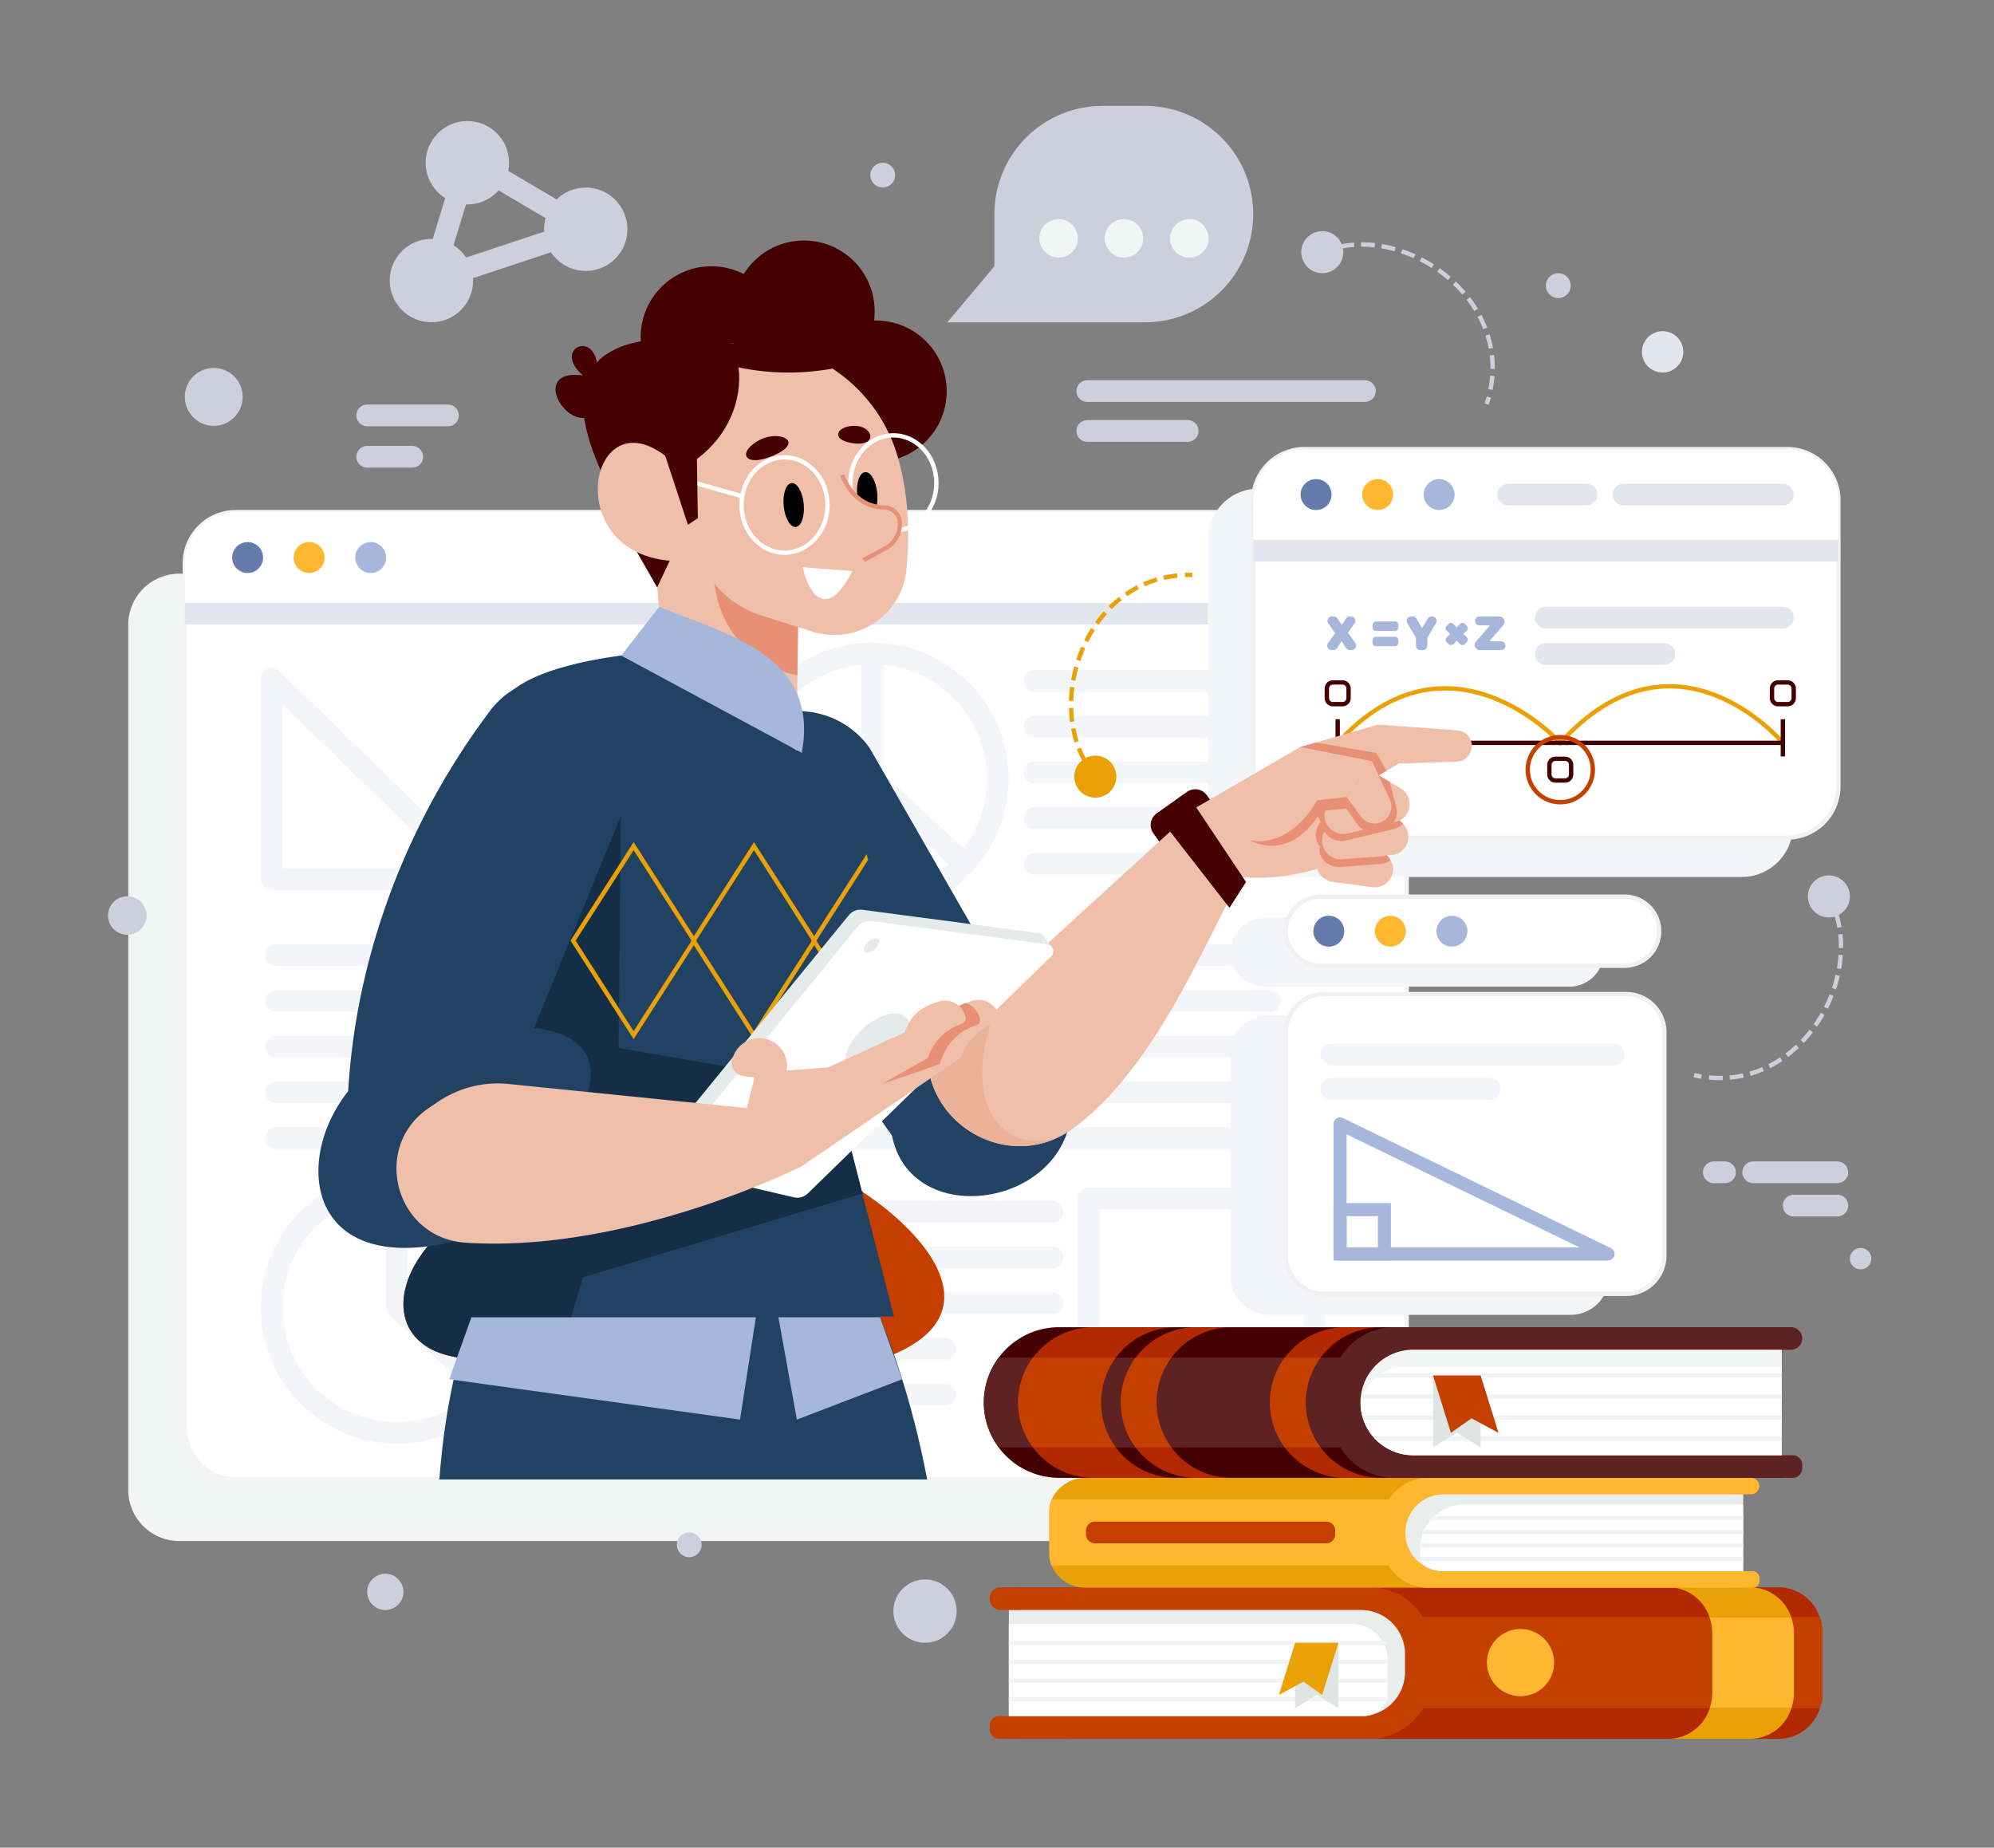 <svg xmlns="http://www.w3.org/2000/svg" xmlns:xlink="http://www.w3.org/1999/xlink" width="600" height="556" viewBox="0 0 600 556">
  <rect x="0" y="0" width="600" height="556" fill="#808080" stroke="none"/>
  <defs>
    <clipPath id="clip-path">
      <rect id="Rectangle_479" data-name="Rectangle 479" width="600" height="556" transform="translate(-2353 -813.692)" fill="#fff" stroke="#707070" stroke-width="1"/>
    </clipPath>
    <clipPath id="clip-path-2">
      <path id="Path_744" data-name="Path 744" d="M262.468,419.1l-103.115-1.848s.635-38.906-1.013-78.436c-.7-17.633-4.052-36.746.568-56.15,12.19-51.018,52.609-53.255,50.149-50.94l31.982,18.188c1.781,6.123,19.091,30.123,21.885,44.037.223,1.035.426,2.128.59,3.195a69.607,69.607,0,0,1,.879,11.154,27.749,27.749,0,0,1-.156,3.3,42.955,42.955,0,0,1-.5,4.9,46.02,46.02,0,0,1-15.4,27.552l.156.646.022.145Z" transform="translate(-156.51 -231.141)" fill="#cdd0dc"/>
    </clipPath>
    <clipPath id="clip-path-3">
      <path id="Path_784" data-name="Path 784" d="M438.208,574.526H331.186v27.729H440.279a4.886,4.886,0,0,0,4.887-4.888V581.483a6.953,6.953,0,0,0-6.957-6.957Z" transform="translate(-331.186 -574.526)"/>
    </clipPath>
    <clipPath id="clip-path-4">
      <path id="Path_798" data-name="Path 798" d="M488.876,532.264h84.917v20.093H481.04a4.426,4.426,0,0,1-4.431-4.431v-3.384a12.265,12.265,0,0,1,12.267-12.278Z" transform="translate(-476.609 -532.264)"/>
    </clipPath>
    <clipPath id="clip-path-5">
      <path id="Path_806" data-name="Path 806" d="M468.713,477.577h113.6v31.745H472.142a16.632,16.632,0,0,1-16.631-16.631v-1.916a13.2,13.2,0,0,1,13.2-13.2Z" transform="translate(-455.51 -477.577)"/>
    </clipPath>
  </defs>
  <g id="Mask_Group_104" data-name="Mask Group 104" transform="translate(2353 813.692)" clip-path="url(#clip-path)">
    <g id="_4117343" data-name="4117343" transform="translate(-2320.489 -781.83)">
      <g id="OBJECTS" transform="translate(0 0)">
        <g id="Group_2682" data-name="Group 2682" transform="translate(6.077 122.24)">
          <path id="Path_692" data-name="Path 692" d="M372.123,203.185H35.227a15.387,15.387,0,0,0-15.385,15.381V478.889a15.387,15.387,0,0,0,15.381,15.385h336.9a15.387,15.387,0,0,0,15.385-15.381V218.569A15.388,15.388,0,0,0,372.123,203.185Z" transform="translate(-19.842 -184.662)" fill="#f2f5f4"/>
          <g id="Group_2678" data-name="Group 2678" transform="translate(17.02)">
            <path id="Path_693" data-name="Path 693" d="M392.111,181.42H55.226a15.388,15.388,0,0,0-15.384,15.387V457.124a15.387,15.387,0,0,0,15.381,15.385h336.9a15.387,15.387,0,0,0,15.385-15.381V196.807a15.4,15.4,0,0,0-15.4-15.387Z" transform="translate(-39.841 -181.42)" fill="#fff" stroke="#f2f5f4" stroke-miterlimit="10" stroke-width="1.308"/>
            <path id="Path_694" data-name="Path 694" d="M392.111,189.058H55.226a15.387,15.387,0,0,0-15.385,15.381v11.948H407.507V204.443a15.391,15.391,0,0,0-15.4-15.385Z" transform="translate(-39.841 -182.558)" fill="#e4e6ef"/>
            <path id="Path_695" data-name="Path 695" d="M392.111,181.42H55.226a15.388,15.388,0,0,0-15.384,15.387v11.945H407.507V196.807a15.4,15.4,0,0,0-15.4-15.387Z" transform="translate(-39.841 -181.42)" fill="#fff"/>
            <circle id="Ellipse_172" data-name="Ellipse 172" cx="4.653" cy="4.653" r="4.653" transform="translate(14.249 9.016)" fill="#647bab"/>
            <circle id="Ellipse_173" data-name="Ellipse 173" cx="4.653" cy="4.653" r="4.653" transform="translate(32.762 9.016)" fill="#ffb72f"/>
            <circle id="Ellipse_174" data-name="Ellipse 174" cx="4.653" cy="4.653" r="4.653" transform="translate(51.285 9.016)" fill="#a7b7db"/>
          </g>
          <g id="Group_2681" data-name="Group 2681" transform="translate(43.136 42.534)">
            <line id="Line_51" data-name="Line 51" x2="70.888" transform="translate(229.54 8.316)" fill="none" stroke="#f4f5f9" stroke-linecap="round" stroke-linejoin="round" stroke-miterlimit="10" stroke-width="6.54"/>
            <line id="Line_52" data-name="Line 52" x2="70.888" transform="translate(229.54 22.064)" fill="none" stroke="#f4f5f9" stroke-linecap="round" stroke-linejoin="round" stroke-miterlimit="10" stroke-width="6.54"/>
            <line id="Line_53" data-name="Line 53" x2="70.888" transform="translate(229.54 35.812)" fill="none" stroke="#f4f5f9" stroke-linecap="round" stroke-linejoin="round" stroke-miterlimit="10" stroke-width="6.54"/>
            <line id="Line_54" data-name="Line 54" x2="70.888" transform="translate(229.54 49.559)" fill="none" stroke="#f4f5f9" stroke-linecap="round" stroke-linejoin="round" stroke-miterlimit="10" stroke-width="6.54"/>
            <line id="Line_55" data-name="Line 55" x2="70.888" transform="translate(229.54 63.307)" fill="none" stroke="#f4f5f9" stroke-linecap="round" stroke-linejoin="round" stroke-miterlimit="10" stroke-width="6.54"/>
            <line id="Line_56" data-name="Line 56" x2="299.081" transform="translate(1.347 90.814)" fill="none" stroke="#f4f5f9" stroke-linecap="round" stroke-linejoin="round" stroke-miterlimit="10" stroke-width="6.54"/>
            <line id="Line_57" data-name="Line 57" x2="299.081" transform="translate(1.347 104.563)" fill="none" stroke="#f4f5f9" stroke-linecap="round" stroke-linejoin="round" stroke-miterlimit="10" stroke-width="6.54"/>
            <line id="Line_58" data-name="Line 58" x2="299.081" transform="translate(1.347 118.311)" fill="none" stroke="#f4f5f9" stroke-linecap="round" stroke-linejoin="round" stroke-miterlimit="10" stroke-width="6.54"/>
            <line id="Line_59" data-name="Line 59" x2="299.081" transform="translate(1.347 132.058)" fill="none" stroke="#f4f5f9" stroke-linecap="round" stroke-linejoin="round" stroke-miterlimit="10" stroke-width="6.54"/>
            <line id="Line_60" data-name="Line 60" x2="299.081" transform="translate(1.347 145.817)" fill="none" stroke="#f4f5f9" stroke-linecap="round" stroke-linejoin="round" stroke-miterlimit="10" stroke-width="6.54"/>
            <line id="Line_61" data-name="Line 61" x2="106.922" transform="translate(128.051 168.003)" fill="none" stroke="#f4f5f9" stroke-linecap="round" stroke-linejoin="round" stroke-miterlimit="10" stroke-width="6.54"/>
            <line id="Line_62" data-name="Line 62" x2="106.922" transform="translate(128.051 181.751)" fill="none" stroke="#f4f5f9" stroke-linecap="round" stroke-linejoin="round" stroke-miterlimit="10" stroke-width="6.54"/>
            <line id="Line_63" data-name="Line 63" x2="106.922" transform="translate(128.051 195.499)" fill="none" stroke="#f4f5f9" stroke-linecap="round" stroke-linejoin="round" stroke-miterlimit="10" stroke-width="6.54"/>
            <line id="Line_64" data-name="Line 64" x2="74.74" transform="translate(128.051 209.247)" fill="none" stroke="#f4f5f9" stroke-linecap="round" stroke-linejoin="round" stroke-miterlimit="10" stroke-width="6.54"/>
            <line id="Line_65" data-name="Line 65" x2="74.74" transform="translate(128.051 223.006)" fill="none" stroke="#f4f5f9" stroke-linecap="round" stroke-linejoin="round" stroke-miterlimit="10" stroke-width="6.54"/>
            <g id="Group_2679" data-name="Group 2679" transform="translate(143.045)">
              <circle id="Ellipse_175" data-name="Ellipse 175" cx="37.715" cy="37.715" r="37.715" transform="translate(0)" fill="none" stroke="#f4f5f9" stroke-linecap="round" stroke-linejoin="round" stroke-miterlimit="10" stroke-width="6.54"/>
              <path id="Path_696" data-name="Path 696" d="M282.92,231.4v37.715l27.7,25.592" transform="translate(-245.205 -231.398)" fill="none" stroke="#f4f5f9" stroke-linecap="round" stroke-linejoin="round" stroke-miterlimit="10" stroke-width="6.54"/>
            </g>
            <g id="Group_2680" data-name="Group 2680" transform="translate(0 159.087)">
              <circle id="Ellipse_176" data-name="Ellipse 176" cx="37.715" cy="37.715" r="37.715" fill="none" stroke="#f4f5f9" stroke-linecap="round" stroke-linejoin="round" stroke-miterlimit="10" stroke-width="6.54"/>
              <path id="Path_697" data-name="Path 697" d="M114.842,418.325V456.04l27.7,25.592" transform="translate(-77.127 -418.325)" fill="none" stroke="#f4f5f9" stroke-linecap="round" stroke-linejoin="round" stroke-miterlimit="10" stroke-width="6.54"/>
            </g>
            <rect id="Rectangle_481" data-name="Rectangle 481" width="67.983" height="60.335" transform="translate(245.815 164.007)" fill="none" stroke="#f4f5f9" stroke-linecap="round" stroke-linejoin="round" stroke-miterlimit="10" stroke-width="6.54"/>
            <path id="Path_698" data-name="Path 698" d="M70.54,240.267,132.5,300.6H70.54Z" transform="translate(-70.529 -232.719)" fill="none" stroke="#f4f5f9" stroke-linecap="round" stroke-linejoin="round" stroke-miterlimit="10" stroke-width="6.54"/>
          </g>
        </g>
        <g id="Group_2700" data-name="Group 2700" transform="translate(330.917 103.282)">
          <g id="Group_2686" data-name="Group 2686">
            <g id="Group_2685" data-name="Group 2685">
              <path id="Path_699" data-name="Path 699" d="M562.208,173.088H416.914a15.387,15.387,0,0,0-15.385,15.381v86.108a15.387,15.387,0,0,0,15.381,15.385h145.3a15.388,15.388,0,0,0,15.382-15.385V188.472a15.382,15.382,0,0,0-15.384-15.384Z" transform="translate(-401.529 -161.221)" fill="#f4f5f9"/>
              <g id="Group_2684" data-name="Group 2684" transform="translate(13.682)">
                <path id="Path_700" data-name="Path 700" d="M578.282,159.144H432.99a15.387,15.387,0,0,0-15.385,15.381v86.109a15.387,15.387,0,0,0,15.381,15.385h145.3a15.387,15.387,0,0,0,15.385-15.381V174.529a15.387,15.387,0,0,0-15.381-15.385Z" transform="translate(-417.605 -159.144)" fill="#fff" stroke="#f1f1f3" stroke-miterlimit="10" stroke-width="1.308"/>
                <path id="Path_701" data-name="Path 701" d="M578.282,166.783H432.99a15.387,15.387,0,0,0-15.385,15.381v11.948H593.667V182.168a15.38,15.38,0,0,0-15.385-15.385Z" transform="translate(-417.605 -160.282)" fill="#e4e6ef"/>
                <path id="Path_702" data-name="Path 702" d="M578.282,159.144H432.99a15.387,15.387,0,0,0-15.385,15.381v11.948H593.667V174.529a15.387,15.387,0,0,0-15.382-15.385Z" transform="translate(-417.605 -159.144)" fill="#fff"/>
                <g id="Group_2683" data-name="Group 2683" transform="translate(76.666 13.671)">
                  <line id="Line_66" data-name="Line 66" x2="23.622" fill="none" stroke="#e4e6ef" stroke-linecap="round" stroke-linejoin="round" stroke-miterlimit="10" stroke-width="6.54"/>
                  <line id="Line_67" data-name="Line 67" x2="47.99" transform="translate(34.71)" fill="none" stroke="#e4e6ef" stroke-linecap="round" stroke-linejoin="round" stroke-miterlimit="10" stroke-width="6.54"/>
                </g>
                <path id="Ellipse_177" data-name="Ellipse 177" d="M4.653,0A4.653,4.653,0,1,1,0,4.653,4.653,4.653,0,0,1,4.653,0Z" transform="translate(14.249 9.017)" fill="#647bab"/>
                <circle id="Ellipse_178" data-name="Ellipse 178" cx="4.653" cy="4.653" r="4.653" transform="translate(32.773 9.017)" fill="#ffb72f"/>
                <circle id="Ellipse_179" data-name="Ellipse 179" cx="4.653" cy="4.653" r="4.653" transform="translate(51.285 9.017)" fill="#a7b7db"/>
              </g>
            </g>
          </g>
          <g id="Group_2699" data-name="Group 2699" transform="translate(35.823 50.359)">
            <path id="Path_703" data-name="Path 703" d="M447.454,260.021c33.729-36.913,66.979,0,66.979,0,34.865-38.3,66.979,0,66.979,0" transform="translate(-444.192 -221.992)" fill="none" stroke="#eaa105" stroke-miterlimit="10" stroke-width="1.308"/>
            <g id="Group_2687" data-name="Group 2687" transform="translate(3.262 30.915)">
              <line id="Line_68" data-name="Line 68" x2="133.962" transform="translate(0 7.114)" fill="none" stroke="#450000" stroke-miterlimit="10" stroke-width="1.308"/>
              <line id="Line_69" data-name="Line 69" y2="11.21" transform="translate(133.961)" fill="none" stroke="#450000" stroke-miterlimit="10" stroke-width="1.308"/>
              <line id="Line_70" data-name="Line 70" y2="11.21" fill="none" stroke="#450000" stroke-miterlimit="10" stroke-width="1.308"/>
            </g>
            <path id="Path_704" data-name="Path 704" d="M605.722,241.64h-2.883a1.826,1.826,0,0,0-1.826,1.826v2.883a1.826,1.826,0,0,0,1.826,1.826h2.883a1.826,1.826,0,0,0,1.826-1.826v-2.883a1.82,1.82,0,0,0-1.826-1.826Z" transform="translate(-467.062 -221.79)" fill="none" stroke="#450000" stroke-miterlimit="10" stroke-width="1.308"/>
            <path id="Path_705" data-name="Path 705" d="M448.33,241.64h-2.883a1.826,1.826,0,0,0-1.826,1.826v2.883a1.826,1.826,0,0,0,1.826,1.826h2.883a1.826,1.826,0,0,0,1.826-1.826v-2.883A1.826,1.826,0,0,0,448.33,241.64Z" transform="translate(-443.621 -221.79)" fill="none" stroke="#450000" stroke-miterlimit="10" stroke-width="1.308"/>
            <path id="Path_706" data-name="Path 706" d="M527.019,268.637h-2.883a1.826,1.826,0,0,0-1.826,1.826v2.883a1.826,1.826,0,0,0,1.826,1.826h2.883a1.826,1.826,0,0,0,1.826-1.826v-2.883a1.82,1.82,0,0,0-1.826-1.826Z" transform="translate(-455.341 -225.811)" fill="none" stroke="#450000" stroke-miterlimit="10" stroke-width="1.308"/>
            <circle id="Ellipse_180" data-name="Ellipse 180" cx="9.796" cy="9.796" r="9.796" transform="translate(60.447 36.303)" fill="none" stroke="#c43f00" stroke-miterlimit="10" stroke-width="1.308"/>
            <g id="Group_2697" data-name="Group 2697" transform="translate(0.1)">
              <g id="Group_2688" data-name="Group 2688">
                <path id="Path_707" data-name="Path 707" d="M449.427,227.825l-1.362-2.093-1.313,2.082a1.337,1.337,0,0,1-1.113.612h-.579a1.317,1.317,0,0,1-1.069-2.093l2.148-3.006-2.06-2.928a1.322,1.322,0,0,1,1.08-2.082h.579a1.336,1.336,0,0,1,1.091.579l1.325,1.957,1.277-1.948a1.323,1.323,0,0,1,1.1-.59h.379a1.317,1.317,0,0,1,1.069,2.093l-2,2.783,2.237,3.14a1.316,1.316,0,0,1-1.08,2.082h-.612a1.271,1.271,0,0,1-1.1-.588Z" transform="translate(-443.739 -218.316)" fill="#a7b7db"/>
              </g>
              <g id="Group_2689" data-name="Group 2689" transform="translate(23.918 0.003)">
                <path id="Path_708" data-name="Path 708" d="M478.059,224.764v2.349a1.321,1.321,0,0,1-1.325,1.325h-.766a1.321,1.321,0,0,1-1.325-1.325V224.72l-2.616-4.4a1.319,1.319,0,0,1,1.135-1.992h.511a1.313,1.313,0,0,1,1.135.646l1.681,2.838,1.692-2.849a1.313,1.313,0,0,1,1.135-.646h.223a1.319,1.319,0,0,1,1.135,1.992Z" transform="translate(-471.842 -218.319)" fill="#a7b7db"/>
              </g>
              <g id="Group_2690" data-name="Group 2690" transform="translate(44.36 0.012)">
                <path id="Path_709" data-name="Path 709" d="M505.147,227.114h0a1.321,1.321,0,0,1-1.325,1.325h-6.357a1.6,1.6,0,0,1-1.6-1.6h0a1.283,1.283,0,0,1,.323-.857l4.3-5h-3.149a1.321,1.321,0,0,1-1.325-1.325h0a1.321,1.321,0,0,1,1.325-1.325h5.978a1.6,1.6,0,0,1,1.6,1.6h0a1.283,1.283,0,0,1-.323.857l-4.3,5h3.529a1.321,1.321,0,0,1,1.324,1.325Z" transform="translate(-495.862 -218.33)" fill="#a7b7db"/>
              </g>
              <g id="Group_2693" data-name="Group 2693" transform="translate(13.65 1.511)">
                <g id="Group_2691" data-name="Group 2691">
                  <path id="Path_710" data-name="Path 710" d="M466.52,222.946H460.8a1.021,1.021,0,0,1-1.021-1.021v-.813a1.021,1.021,0,0,1,1.021-1.021h5.722a1.021,1.021,0,0,1,1.021,1.021v.813a1.021,1.021,0,0,1-1.021,1.021Z" transform="translate(-459.777 -220.091)" fill="#a7b7db"/>
                </g>
                <g id="Group_2692" data-name="Group 2692" transform="translate(0 4.597)">
                  <path id="Path_711" data-name="Path 711" d="M466.52,228.348H460.8a1.021,1.021,0,0,1-1.021-1.021v-.813a1.021,1.021,0,0,1,1.021-1.021h5.722a1.021,1.021,0,0,1,1.021,1.021v.813A1.021,1.021,0,0,1,466.52,228.348Z" transform="translate(-459.777 -225.493)" fill="#a7b7db"/>
                </g>
              </g>
              <g id="Group_2696" data-name="Group 2696" transform="translate(35.645 1.939)">
                <g id="Group_2694" data-name="Group 2694" transform="translate(0 0.001)">
                  <path id="Path_712" data-name="Path 712" d="M489.973,226.962l-4.052-4.052a1.021,1.021,0,0,1,0-1.447l.568-.568a1.021,1.021,0,0,1,1.447,0l4.052,4.052a1.021,1.021,0,0,1,0,1.447l-.568.568a1.021,1.021,0,0,1-1.447,0Z" transform="translate(-485.621 -220.595)" fill="#a7b7db"/>
                </g>
                <g id="Group_2695" data-name="Group 2695" transform="translate(0.011)">
                  <path id="Path_713" data-name="Path 713" d="M485.934,224.946l4.052-4.052a1.021,1.021,0,0,1,1.447,0l.568.568a1.021,1.021,0,0,1,0,1.447l-4.052,4.052a1.021,1.021,0,0,1-1.447,0l-.568-.568a1.021,1.021,0,0,1,0-1.447Z" transform="translate(-485.634 -220.594)" fill="#a7b7db"/>
                </g>
              </g>
            </g>
            <g id="Group_2698" data-name="Group 2698" transform="translate(65.89 0.336)">
              <line id="Line_71" data-name="Line 71" x2="71.334" fill="none" stroke="#e4e6ef" stroke-linecap="round" stroke-linejoin="round" stroke-miterlimit="10" stroke-width="6.54"/>
              <line id="Line_72" data-name="Line 72" x2="35.666" transform="translate(0 10.942)" fill="none" stroke="#e4e6ef" stroke-linecap="round" stroke-linejoin="round" stroke-miterlimit="10" stroke-width="6.54"/>
            </g>
          </g>
        </g>
        <g id="Group_2715" data-name="Group 2715" transform="translate(63.299 40.509)">
          <path id="Path_714" data-name="Path 714" d="M261.713,471.221H135.33c-28.085-2.849-22.575-33.787,9.061-48.49.757-.368,1.547-.723,2.338-1.058l102.826-3.963c1.77.98,3.64,2.082,5.511,3.319a2.745,2.745,0,0,0,.3.189C274.57,433.9,296.055,458.587,261.713,471.221Z" transform="translate(-91.554 -134.881)" fill="#c43f00"/>
          <path id="Path_715" data-name="Path 715" d="M129.845,509.217H276.631c-9.447-49.581-28-75.975-28-75.975L158.989,427.9C137.716,448.872,131.559,486.052,129.845,509.217Z" transform="translate(-93.447 -136.399)" fill="#224264"/>
          <path id="Path_716" data-name="Path 716" d="M343.571,393.3c-4.03,32.06-63.307,35.166-53.191-9.872Z" transform="translate(-117.183 -129.775)" fill="#224264"/>
          <path id="Path_717" data-name="Path 717" d="M329.457,360.223,292.332,394.5c-12.123-12.534-57.062-78.638-65.478-109.549a26.253,26.253,0,0,1,46.821-21.986Z" transform="translate(-107.756 -110.168)" fill="#224264"/>
          <g id="Group_2705" data-name="Group 2705" transform="translate(183.195 145.673)">
            <path id="Path_718" data-name="Path 718" d="M402.675,294.864l-9.106,6.468a4.3,4.3,0,0,1-5.989-1.013l-5.447-7.67a4.3,4.3,0,0,1,1.013-5.989l9.106-6.468a4.3,4.3,0,0,1,5.989,1.013l5.447,7.67a4.285,4.285,0,0,1-1.013,5.989Z" transform="translate(-314.098 -259.955)" fill="#450000"/>
            <path id="Path_719" data-name="Path 719" d="M410.545,288.294c-16.255,10.253-30.523,68.963-64.164,94.02a29.421,29.421,0,0,1-5.889,3.384c-17.388,7.28-38.16-5.544-38.16-25.849l24.924-22.765,56.138-51.273Z" transform="translate(-302.331 -260.91)" fill="#efbfa9"/>
            <path id="Path_720" data-name="Path 720" d="M340.491,394.658c-17.388,7.28-38.16-5.544-38.16-25.849l24.924-22.765c-16.186,30.383-7.391,52.832,13.214,48.6C340.48,394.647,340.48,394.647,340.491,394.658Z" transform="translate(-302.331 -269.881)" fill="#ecb298"/>
            <g id="Group_2704" data-name="Group 2704" transform="translate(74.874)">
              <path id="Path_721" data-name="Path 721" d="M396.486,282.68l-6.178,15.149c26.928,13.314,46.153.8,58.053-.98l-15.751-31.915Z" transform="translate(-390.308 -257.8)" fill="#efbfa9"/>
              <path id="Path_722" data-name="Path 722" d="M450.955,281.667a5.653,5.653,0,0,0-1.569,1.481,3.4,3.4,0,0,0-.311.5A5.688,5.688,0,0,0,450.532,291l3.907,3.028,5.532,4.264a5.541,5.541,0,0,0,6.311.3,5.657,5.657,0,0,0,1.558-1.492,5.5,5.5,0,0,0-.646-7.1l-.011-.011a4.17,4.17,0,0,0-.334-.289l-9.206-7.614a2.615,2.615,0,0,0-.278-.212,5.717,5.717,0,0,0-6.411-.2Z" transform="translate(-398.947 -260.161)" fill="#efbfa9"/>
              <path id="Path_723" data-name="Path 723" d="M485.769,263.765a4.712,4.712,0,0,0-4.308-5.477l-23.867-1.736-23.432,6.757,3.963,20.138,25.815-15.206,17.321-.546A4.7,4.7,0,0,0,485.769,263.765Z" transform="translate(-396.839 -256.552)" fill="#efbfa9"/>
              <path id="Path_724" data-name="Path 724" d="M434.178,264.249l4.8-1.38,18.156,3.184L460.2,271.4l-23.177,13.047Z" transform="translate(-396.842 -257.493)" fill="#e89076"/>
              <path id="Path_725" data-name="Path 725" d="M461.941,309.533a5.547,5.547,0,0,1-5.209,2.237l-11.844-1.591a5.667,5.667,0,0,1-4.085-8.638,2.35,2.35,0,0,1,.245-.368,2.681,2.681,0,0,1,.234-.289,5.61,5.61,0,0,1,5.332-1.981l11.767,1.97a5.532,5.532,0,0,1,3.852,2.717c.111.2.212.412.311.623a4.953,4.953,0,0,1,.426,2.56,5.562,5.562,0,0,1-1.028,2.761Z" transform="translate(-397.699 -262.847)" fill="#efbfa9"/>
              <path id="Path_726" data-name="Path 726" d="M462.382,303.577a5.447,5.447,0,0,1-2.994,1.168l-11.9.913c-2.972.234-6.568-1.681-6.534-5.7,1.247-1.514,3.729-1.436,5.8-1.069l11.767,1.97a5.522,5.522,0,0,1,3.862,2.719Z" transform="translate(-397.851 -262.824)" fill="#e89076"/>
              <path id="Path_727" data-name="Path 727" d="M458.268,296.311a5.532,5.532,0,0,1-3.83,2.56L446.29,300a5.664,5.664,0,0,1-5.9-8.271,1.5,1.5,0,0,1,.178-.323,5.641,5.641,0,0,1,4.152-2.683l8.2-.757a5.507,5.507,0,0,1,5.344,8.349Z" transform="translate(-397.667 -261.224)" fill="#e89076"/>
              <path id="Path_728" data-name="Path 728" d="M443.038,293.037c-.066.1-.145.2-.212.311-.085.134-.145.267-.223.379l.011.011a5.566,5.566,0,0,0-.635,3.261,5.679,5.679,0,0,0,6.1,5.054l11.9-.89a5.841,5.841,0,0,0,1.648-.39,5.546,5.546,0,0,0,2.383-1.859A5.476,5.476,0,0,0,465.032,295a5.77,5.77,0,0,0-.78-2.226,5.625,5.625,0,0,0-1.18-1.336,5.483,5.483,0,0,0-3.74-1.277l-11.221.5-.723.033a5.689,5.689,0,0,0-4.35,2.342Z" transform="translate(-397.999 -261.557)" fill="#efbfa9"/>
              <path id="Path_729" data-name="Path 729" d="M448.323,289.381l-.723.033a5.7,5.7,0,0,0-4.34,2.349c-.066.1-.145.2-.212.311-.085.134-.145.267-.223.379l.011.011a5.69,5.69,0,0,0,6.289,2.772l4.6-1.1,9.952-2.383a3.765,3.765,0,0,0,.8-.267,5.522,5.522,0,0,0,2-1.38l-.011-.011a4.13,4.13,0,0,0-.334-.289l-9.2-7.614c-.085-.078-.189-.145-.278-.212l-8.283,1.77a5.655,5.655,0,0,0-.048,5.633Z" transform="translate(-398.13 -260.339)" fill="#e89076"/>
              <path id="Path_730" data-name="Path 730" d="M450.195,271.882a5.7,5.7,0,0,0,.3,9.807l3.373,1.872,7.091,3.885a5.354,5.354,0,0,0,3.351.635,5.208,5.208,0,0,0,2.26-.8,5.424,5.424,0,0,0,1.981-2.226,5.5,5.5,0,0,0-2.115-7.157l-3.329-1.97-3.529-2.1-3.418-2.026a5.671,5.671,0,0,0-5.966.087Z" transform="translate(-398.833 -258.702)" fill="#efbfa9"/>
              <path id="Path_731" data-name="Path 731" d="M458.887,285.627a5.505,5.505,0,0,1-3.384,3.117l-7.882,2.36a5.665,5.665,0,0,1-7.091-7.269,1.814,1.814,0,0,1,.123-.345,5.639,5.639,0,0,1,3.684-3.284l7.992-2a5.537,5.537,0,0,1,3.952.379,5.447,5.447,0,0,1,2.605,7.047Z" transform="translate(-397.74 -259.746)" fill="#e89076"/>
              <path id="Path_732" data-name="Path 732" d="M465.049,287.123a5.467,5.467,0,0,1-3.618,2.838l-11.644,2.7a5.672,5.672,0,0,1-6.512-7.8,3.016,3.016,0,0,1,.145-.334,5.669,5.669,0,0,1,3.929-2.995l11.722-2.36a5.53,5.53,0,0,1,5.978,7.948Z" transform="translate(-398.125 -259.906)" fill="#efbfa9"/>
              <g id="Group_2703" data-name="Group 2703" transform="translate(6.178 6.757)">
                <g id="Group_2701" data-name="Group 2701" transform="translate(6.701 5.721)">
                  <path id="Path_733" data-name="Path 733" d="M405.441,286.475l26.449-15.262,18.282,3.641L443.738,284l-7.536.746C436.187,284.75,424.889,307.025,405.441,286.475Z" transform="translate(-405.441 -271.213)" fill="#e89076"/>
                  <path id="Path_734" data-name="Path 734" d="M456.874,275.491l4.542,9.807a4.294,4.294,0,0,1-2.037,5.677h0a4.3,4.3,0,0,1-5.354-1.362l-3.585-4.976Z" transform="translate(-412.143 -271.85)" fill="#e89076"/>
                </g>
                <g id="Group_2702" data-name="Group 2702">
                  <path id="Path_735" data-name="Path 735" d="M397.567,282.614l31.158-18.123,21.585,4.219-7.558,10.82-8.894.913S420.6,306.781,397.567,282.614Z" transform="translate(-397.567 -264.491)" fill="#efbfa9"/>
                  <path id="Path_736" data-name="Path 736" d="M460.467,274.314l-7.047,6.9,1.336,2.827,1.759,3.707a5.387,5.387,0,0,0,.3.568,5.021,5.021,0,0,0,5.621,2.16,5.1,5.1,0,0,0,3.585-6.145L464,276.408Z" transform="translate(-405.886 -265.954)" fill="#e89076"/>
                  <path id="Path_737" data-name="Path 737" d="M458.215,269.448l5.4,11.555a5.079,5.079,0,0,1-2.383,6.712h0a5.07,5.07,0,0,1-6.334-1.591l-4.255-5.866Z" transform="translate(-405.472 -265.229)" fill="#efbfa9"/>
                </g>
              </g>
            </g>
            <path id="Path_738" data-name="Path 738" d="M395.433,285.013l15.44,23.132-4.976,7.77L387.05,291.7Z" transform="translate(-314.949 -260.791)" fill="#450000"/>
          </g>
          <path id="Path_739" data-name="Path 739" d="M267.4,430.825l-97.106.17-35.277.066A340.523,340.523,0,0,0,147.054,394.9c4.709-17.288,8.827-38.082,8.085-56.138-.434-10.787-1.848-22.119-1.837-33.74.011-7.38-6.156-58.409,0-63.107,14.193-10.82,55-12.546,52.554-10.231l31.971,18.179C239.62,256,256.93,280,259.724,293.9c.234,1.047.426,2.137.6,3.206a69.61,69.61,0,0,1,.879,11.154,23.8,23.8,0,0,1-.156,3.3,41.077,41.077,0,0,1-.511,4.9c-1.558,9.617-6.033,19.169-15.4,27.552l.145.646.022.145,6.213,24.146,6.234,24.278.17.646Z" transform="translate(-94.218 -107.042)" fill="#224264"/>
          <path id="Path_740" data-name="Path 740" d="M255.37,400.577l-.134.445-84.079,25.2-3.517,11.945-2.426,8.215-6.49,4.17H135.346c-28.085-2.849-22.575-33.787,9.061-48.49,4.709-17.288,8.827-38.083,8.085-56.138-.434-10.787-1.848-22.119-1.837-33.74l32.026-33.129-.809,78.138,55.169,9.462,11.8,9.418,6.234,24.278a1.262,1.262,0,0,0,.294.223Z" transform="translate(-91.556 -114.231)" fill="#152e48"/>
          <g id="Group_2707" data-name="Group 2707" transform="translate(59.092 124.047)">
            <g id="Group_2706" data-name="Group 2706" clip-path="url(#clip-path-2)">
              <path id="Path_741" data-name="Path 741" d="M213.553,327.961,195.34,356.4l-18.213-28.442,18.213-28.442Z" transform="translate(-159.581 -241.325)" fill="none" stroke="#eaa105" stroke-miterlimit="10" stroke-width="1.308"/>
              <path id="Path_742" data-name="Path 742" d="M256.1,327.961,237.891,356.4l-18.2-28.442,18.2-28.442Z" transform="translate(-165.92 -241.325)" fill="none" stroke="#eaa105" stroke-miterlimit="10" stroke-width="1.308"/>
              <path id="Path_743" data-name="Path 743" d="M298.654,327.961l-18.2,28.443L262.24,327.962l18.213-28.442Z" transform="translate(-172.257 -241.325)" fill="none" stroke="#eaa105" stroke-miterlimit="10" stroke-width="1.308"/>
            </g>
          </g>
          <g id="Group_2710" data-name="Group 2710" transform="translate(71.347)">
            <circle id="Ellipse_181" data-name="Ellipse 181" cx="21.284" cy="21.284" r="21.284" transform="translate(75.135 24.078)" fill="#450000"/>
            <circle id="Ellipse_182" data-name="Ellipse 182" cx="21.284" cy="21.284" r="21.284" transform="translate(53.462)" fill="#450000"/>
            <circle id="Ellipse_183" data-name="Ellipse 183" cx="21.284" cy="21.284" r="21.284" transform="translate(25.632 7.748)" fill="#450000"/>
            <path id="Path_745" data-name="Path 745" d="M193.816,134.131c-8.6,22.019-5.555,36.034,8.327,45.185l13.146-14.349-7.871-34.52Z" transform="translate(-173.606 -92.097)" fill="#450000"/>
            <path id="Path_746" data-name="Path 746" d="M203.394,171.008l5.009,53.61L248.335,251.6l.568-66.1Z" transform="translate(-175.747 -98.138)" fill="#efbfa9"/>
            <path id="Path_747" data-name="Path 747" d="M195.729,188.614l9.462,16.531,5.923-12.6Z" transform="translate(-174.606 -100.76)" fill="#450000"/>
            <path id="Path_748" data-name="Path 748" d="M251.984,233.539S227.349,229.1,226.637,201.3l25.715,8.371Z" transform="translate(-179.209 -102.65)" fill="#e89076"/>
            <path id="Path_749" data-name="Path 749" d="M274.145,125.136c11.915,14.605,13.47,33.841,13.47,33.841L274.7,161.014l-9.819-30.935Z" transform="translate(-184.905 -91.306)" fill="#450000"/>
            <path id="Path_750" data-name="Path 750" d="M208.07,141.733l3.841,15.206,1.759,6.935,4.709,18.613a29.894,29.894,0,0,0,19.992,21.169l15.362,4.843a21.8,21.8,0,0,0,28.255-18.957c.913-10.208.9-22.119-2.983-34.776A47.476,47.476,0,0,0,248.669,124l-.055-.022-2.46-.734-.267-.066c-1.225-.323-2.494-.579-3.763-.791a45.422,45.422,0,0,0-9.239-.668l-9.94.289a15.848,15.848,0,0,0-14.873,19.729Z" transform="translate(-176.372 -90.794)" fill="#efbfa9"/>
            <ellipse id="Ellipse_184" data-name="Ellipse 184" cx="12.946" cy="14.349" rx="12.946" ry="14.349" transform="translate(88.716 58.632)" fill="none" stroke="#fff" stroke-miterlimit="10" stroke-width="1.308"/>
            <g id="Group_2709" data-name="Group 2709" transform="translate(57.34 55.771)">
              <ellipse id="Ellipse_185" data-name="Ellipse 185" cx="3.028" cy="6.635" rx="3.028" ry="6.635" transform="translate(32.797 14.208) rotate(-5.503)"/>
              <path id="Path_751" data-name="Path 751" d="M269.705,168.327c3.34,8.026,8.839,9.674,12.668,9.729a4.766,4.766,0,0,1,4.676,4.386h0a8.2,8.2,0,0,1-4.255,7.859l-10.076,5.477a10.1,10.1,0,0,1-13.047-7.3l-4.564-19.67Z" transform="translate(-240.789 -153.51)" fill="#efbfa9"/>
              <g id="Group_2708" data-name="Group 2708" transform="translate(28.312 14.574)">
                <path id="Path_752" data-name="Path 752" d="M278.89,194.445l-.612-1.124,6.657-3.618a7.536,7.536,0,0,0,3.915-7.247,4.111,4.111,0,0,0-4.041-3.8c-4.152-.055-9.819-1.872-13.258-10.128l1.191-.49c3.162,7.614,8.316,9.284,12.085,9.329a5.384,5.384,0,0,1,5.3,4.976,8.868,8.868,0,0,1-4.576,8.48Z" transform="translate(-271.551 -168.042)" fill="#e89076"/>
              </g>
              <ellipse id="Ellipse_186" data-name="Ellipse 186" cx="3.028" cy="6.635" rx="3.028" ry="6.635" transform="translate(10.678 17.504) rotate(-5.503)"/>
              <path id="Path_753" data-name="Path 753" d="M246.239,160.506c-8.283,3.451-10.564-.8-4.62-4.4C248.019,152.235,256.547,156.207,246.239,160.506Z" transform="translate(-238.284 -151.456)" fill="#450000"/>
              <path id="Path_754" data-name="Path 754" d="M274.964,156.094c-6.468-1.047-4.665-5.121.734-5.176C281.509,150.839,283,157.4,274.964,156.094Z" transform="translate(-243.131 -150.917)" fill="#450000"/>
              <path id="Path_755" data-name="Path 755" d="M273.234,202.043,258.317,200.9s1.681,8.616,6,9.54C269.026,211.453,273.234,202.043,273.234,202.043Z" transform="translate(-241.268 -158.361)" fill="#fff"/>
            </g>
            <ellipse id="Ellipse_187" data-name="Ellipse 187" cx="12.946" cy="14.349" rx="12.946" ry="14.349" transform="translate(55.955 65.244)" fill="none" stroke="#fff" stroke-miterlimit="10" stroke-width="1.308"/>
            <line id="Line_73" data-name="Line 73" x1="14.483" y1="4.108" transform="translate(41.495 72.803)" fill="none" stroke="#fff" stroke-miterlimit="10" stroke-width="1.308"/>
            <path id="Path_756" data-name="Path 756" d="M225.549,121.624c7.83,18.479-6.9,43.759-37.793,41.923C174.754,137.264,175.311,113.776,225.549,121.624Z" transform="translate(-172.354 -90.554)" fill="#450000"/>
            <path id="Path_757" data-name="Path 757" d="M215.721,171.081c-31.014-42.613-47.122,24.869-1.536,21.329Z" transform="translate(-173.135 -96.04)" fill="#efbfa9"/>
            <path id="Path_758" data-name="Path 758" d="M218.155,141.5l.579,35.789-2.995,2-11.3-34.42Z" transform="translate(-175.903 -93.743)" fill="#450000"/>
            <path id="Path_759" data-name="Path 759" d="M222.569,125.092a73.8,73.8,0,0,0,47.389,1.681S261.72,106.947,222.569,125.092Z" transform="translate(-178.603 -90.16)" fill="#450000"/>
            <path id="Path_760" data-name="Path 760" d="M183.528,129.939c0-12.6-13.915-6.553-4.363,1.6-16.753-2.26-4.074,18.512,3.64,11.254" transform="translate(-170.909 -90.944)" fill="#450000"/>
          </g>
          <path id="Path_761" data-name="Path 761" d="M248.48,258.836h0c5.377-29.243-22.128-35.433-42.913-43.971l-11.432,14.706Z" transform="translate(-103.022 -104.67)" fill="#a7b7db"/>
          <g id="Group_2711" data-name="Group 2711" transform="translate(0 236.698)">
            <path id="Path_762" data-name="Path 762" d="M142.64,364.764c21.952-4.241,42.157,1.9,31.347,23.6l-33.407,1.97Z" transform="translate(-95.046 -363.506)" fill="#224264"/>
            <path id="Path_763" data-name="Path 763" d="M129.765,428.672C70.487,444,80.072,380.426,115.36,370.9Z" transform="translate(-87.077 -364.607)" fill="#224264"/>
          </g>
          <path id="Path_764" data-name="Path 764" d="M133.937,393.12l-35.286,5.2c-6.311-50,8.516-104.551,41.711-148.545a24.642,24.642,0,0,1,32.951-5.911h0a24.636,24.636,0,0,1,10.219,28.075Z" transform="translate(-88.589 -108.41)" fill="#224264"/>
          <g id="Group_2714" data-name="Group 2714" transform="translate(23.484 201.351)">
            <g id="Group_2712" data-name="Group 2712" transform="translate(78.815)">
              <path id="Path_765" data-name="Path 765" d="M325.667,333.2l-2.75-3.484-.011.022a2.073,2.073,0,0,0-1.325-.734l-52.91-6.991a4.525,4.525,0,0,0-4.074,1.617l-56.839,69.6a2.128,2.128,0,0,0,1.169,3.418l36.446,8.494a4.519,4.519,0,0,0,4.163-1.157L322.2,333.19h3.462Z" transform="translate(-207.279 -321.974)" fill="#e5ebea"/>
              <path id="Path_766" data-name="Path 766" d="M210.923,397.223l56.839-69.6a4.5,4.5,0,0,1,4.074-1.617L324.746,333a2.123,2.123,0,0,1,1.2,3.629L252.7,407.976a4.52,4.52,0,0,1-4.163,1.157L212.1,400.64a2.128,2.128,0,0,1-1.172-3.417Z" transform="translate(-207.751 -322.569)" fill="#fff"/>
              <path id="Path_767" data-name="Path 767" d="M290.972,368.045c-3.072,5.106-9.14,9.173-13.558,9.072s-5.522-4.308-2.449-9.418,9.14-9.173,13.558-9.072S294.044,362.944,290.972,368.045Z" transform="translate(-217.101 -327.432)" fill="#e5ebea"/>
              <path id="Path_768" data-name="Path 768" d="M284.075,334.344a4.277,4.277,0,0,1-3.162,2.115c-1.035-.022-1.291-1-.568-2.2a4.278,4.278,0,0,1,3.162-2.115C284.535,332.163,284.791,333.143,284.075,334.344Z" transform="translate(-218.1 -323.488)" fill="#e5ebea"/>
            </g>
            <g id="Group_2713" data-name="Group 2713" transform="translate(100.855 27.142)">
              <path id="Path_769" data-name="Path 769" d="M254.48,407.043l48.134-32.851-61.826,4.664-5.243,20.694Z" transform="translate(-233.529 -356.893)" fill="#efbfa9"/>
              <path id="Path_770" data-name="Path 770" d="M245.3,380l-8.706-1.225a3.975,3.975,0,0,1-3.117-5.454l.311-.745a8.349,8.349,0,0,1,11.61-4.186h0a8.34,8.34,0,0,1,4.431,7.937h0A4,4,0,0,1,245.3,380Z" transform="translate(-233.176 -355.885)" fill="#efbfa9"/>
              <path id="Path_771" data-name="Path 771" d="M269.893,377.588l37.837-6.412.445-1.113a16,16,0,0,1,9.841-9.228,1.706,1.706,0,0,0,1.157-1.648,1.956,1.956,0,0,0-.044-.345,6.358,6.358,0,0,0-6.335-4.976,7.214,7.214,0,0,0-1.5.223l-2.249.78-.223.078a12.441,12.441,0,0,0-7.915,8.438l-30.034,13.759Z" transform="translate(-238.644 -353.865)" fill="#efbfa9"/>
              <path id="Path_772" data-name="Path 772" d="M286.4,379.353l17.254-5.957c2.438-7.38,6.579-10.219,11.054-11.689a1.7,1.7,0,0,0,1.157-1.648,1.954,1.954,0,0,0-.044-.345,6.336,6.336,0,0,0-4.308-4.687l-.223.078a12.441,12.441,0,0,0-7.915,8.438l-3.261,8Z" transform="translate(-241.103 -354.039)" fill="#e89076"/>
              <path id="Path_773" data-name="Path 773" d="M295.866,371.44l.445-1.113a16.029,16.029,0,0,1,9.841-9.228h0a1.707,1.707,0,0,0,1.124-1.981h0a6.367,6.367,0,0,0-7.837-4.766l-2.468.857a12.5,12.5,0,0,0-7.926,8.449h0l-31.017,14.193Z" transform="translate(-236.877 -353.906)" fill="#efbfa9"/>
            </g>
            <path id="Path_774" data-name="Path 774" d="M148.391,383.581l76.265,7.726,11.83,17.121s-52.142,26.16-101.011,22.91c-21.14-1.4-28.542-28.754-10.979-40.587l2.761-1.859A31.992,31.992,0,0,1,148.391,383.581Z" transform="translate(-114.671 -331.125)" fill="#efbfa9"/>
          </g>
          <path id="Path_775" data-name="Path 775" d="M133.338,484.752l87.489,12.134,4.775-30.78h-85.6Z" transform="translate(-93.967 -142.089)" fill="#a7b7db"/>
          <path id="Path_776" data-name="Path 776" d="M249.723,466.106l5.544,30.78,31.693-12.134-6.668-18.646Z" transform="translate(-111.301 -142.089)" fill="#a7b7db"/>
        </g>
        <g id="Group_2732" data-name="Group 2732" transform="translate(263.524 367.5)">
          <g id="Group_2721" data-name="Group 2721" transform="translate(1.769 78.267)">
            <g id="Group_2719" data-name="Group 2719">
              <path id="Path_777" data-name="Path 777" d="M331.186,561.564v45.6H563a13.106,13.106,0,0,0,12.255-9.217,14.615,14.615,0,0,0,.766-4.72V575.5a14.919,14.919,0,0,0-.857-4.976,13.086,13.086,0,0,0-12.17-8.95H331.186Z" transform="translate(-325.428 -561.564)" fill="#b22900"/>
              <path id="Path_778" data-name="Path 778" d="M463.843,572.08v27.429H595.011a14.617,14.617,0,0,0,.766-4.72V577.067a14.925,14.925,0,0,0-.857-4.976H463.843Z" transform="translate(-345.186 -563.13)" fill="#c43f00"/>
              <circle id="Ellipse_188" data-name="Ellipse 188" cx="10.119" cy="10.119" r="10.119" transform="translate(149.604 12.546)" fill="#ffb72f"/>
              <path id="Path_779" data-name="Path 779" d="M440.315,561.564H335.62v45.6h104.7A18.958,18.958,0,0,0,459.273,588.2v-7.682a18.958,18.958,0,0,0-18.957-18.958Z" transform="translate(-326.089 -561.564)" fill="#c43f00"/>
              <path id="Path_780" data-name="Path 780" d="M327.618,561.564H347.6V568.4H327.618a3.312,3.312,0,0,1-3.195-3.418h0a3.312,3.312,0,0,1,3.195-3.417Z" transform="translate(-324.421 -561.564)" fill="#c43f00"/>
              <path id="Path_781" data-name="Path 781" d="M327.262,607.108H347.6v6.835h-20.34a2.837,2.837,0,0,1-2.838-2.838v-1.146A2.846,2.846,0,0,1,327.262,607.108Z" transform="translate(-324.421 -568.347)" fill="#c43f00"/>
              <g id="Group_2718" data-name="Group 2718" transform="translate(5.753 6.835)">
                <path id="Path_782" data-name="Path 782" d="M437.138,569.595H331.181v31.926H437.138a13.277,13.277,0,0,0,13.269-13.269v-5.376A13.269,13.269,0,0,0,437.138,569.595Z" transform="translate(-331.181 -569.595)" fill="#e9eeec"/>
                <path id="Path_783" data-name="Path 783" d="M434.432,574.526H331.186v27.729H437.963a7.207,7.207,0,0,0,7.2-7.2v-9.8a10.73,10.73,0,0,0-10.735-10.731Z" transform="translate(-331.182 -570.329)" fill="#fff"/>
                <g id="Group_2717" data-name="Group 2717" transform="translate(0.004 4.197)">
                  <g id="Group_2716" data-name="Group 2716" clip-path="url(#clip-path-3)">
                    <line id="Line_74" data-name="Line 74" x1="114.915" transform="translate(0 5.744)" fill="none" stroke="#f1f4f6" stroke-miterlimit="10" stroke-width="1.308"/>
                    <line id="Line_75" data-name="Line 75" x1="118.833" transform="translate(0 11.388)" fill="none" stroke="#f1f4f6" stroke-miterlimit="10" stroke-width="1.308"/>
                    <line id="Line_76" data-name="Line 76" x1="118.833" transform="translate(0 17.032)" fill="none" stroke="#f1f4f6" stroke-miterlimit="10" stroke-width="1.308"/>
                    <line id="Line_77" data-name="Line 77" x1="118.833" transform="translate(0 22.676)" fill="none" stroke="#f1f4f6" stroke-miterlimit="10" stroke-width="1.308"/>
                  </g>
                </g>
              </g>
            </g>
            <path id="Path_785" data-name="Path 785" d="M589.743,604.309h-12.9a13.117,13.117,0,0,1-12.255,9.217h24.591a13.106,13.106,0,0,0,12.255-9.217Z" transform="translate(-360.19 -567.93)" fill="#eaa105"/>
            <path id="Path_786" data-name="Path 786" d="M589.176,561.564H564.585a13.1,13.1,0,0,1,12.17,8.95h24.591a13.1,13.1,0,0,0-12.17-8.95Z" transform="translate(-360.19 -561.564)" fill="#eaa105"/>
            <path id="Path_787" data-name="Path 787" d="M603.472,572.08h-24.59a14.71,14.71,0,0,1,.857,4.987v17.722a14.617,14.617,0,0,1-.766,4.72h24.588a14.615,14.615,0,0,0,.766-4.72V577.067A14.712,14.712,0,0,0,603.472,572.08Z" transform="translate(-362.319 -563.13)" fill="#ffb72f"/>
            <g id="Group_2720" data-name="Group 2720" transform="translate(87.021 16.697)">
              <path id="Path_788" data-name="Path 788" d="M432.412,581.184v19.681l6.512-3.985,6.512,3.985V581.184" transform="translate(-427.525 -581.183)" fill="#dee5e3"/>
              <path id="Path_789" data-name="Path 789" d="M426.67,596.879l7.38-3.986,5.644,3.986,4.887-15.7H431.56Z" transform="translate(-426.67 -581.183)" fill="#eaa105"/>
            </g>
          </g>
          <g id="Group_2726" data-name="Group 2726" transform="translate(19.705 45.336)">
            <g id="Group_2725" data-name="Group 2725">
              <path id="Path_790" data-name="Path 790" d="M554.265,522.872v33.039H356.6a11.088,11.088,0,0,1-10.453-6.679,9.242,9.242,0,0,1-.657-3.418V532.97a9.322,9.322,0,0,1,.734-3.607,11.143,11.143,0,0,1,10.375-6.49Z" transform="translate(-345.495 -522.87)" fill="#eaa105"/>
              <path id="Path_791" data-name="Path 791" d="M458.008,530.5V550.37H346.165a9.244,9.244,0,0,1-.657-3.418V534.106a9.32,9.32,0,0,1,.734-3.607Z" transform="translate(-345.497 -524.006)" fill="#ffb72f"/>
              <path id="Path_792" data-name="Path 792" d="M430.738,544.879H361.185a2.732,2.732,0,0,1-2.723-2.723v-1.1a2.732,2.732,0,0,1,2.723-2.723h69.552a2.732,2.732,0,0,1,2.723,2.723v1.1A2.732,2.732,0,0,1,430.738,544.879Z" transform="translate(-347.426 -525.172)" fill="#c43f00"/>
              <path id="Path_793" data-name="Path 793" d="M476.873,522.873h91.694v33.039H476.873a13.73,13.73,0,0,1-13.737-13.737v-5.566A13.73,13.73,0,0,1,476.873,522.873Z" transform="translate(-363.016 -522.87)" fill="#ffb72f"/>
              <path id="Path_794" data-name="Path 794" d="M590.379,522.872H573.336v4.954h17.043a2.615,2.615,0,0,0,2.723-2.468h0A2.609,2.609,0,0,0,590.379,522.872Z" transform="translate(-379.429 -522.87)" fill="#ffb72f"/>
              <path id="Path_795" data-name="Path 795" d="M591.048,555.874h-17.7v4.954h17.7a2.062,2.062,0,0,0,2.06-2.06v-.835a2.062,2.062,0,0,0-2.06-2.06Z" transform="translate(-379.43 -527.785)" fill="#ffb72f"/>
              <g id="Group_2724" data-name="Group 2724" transform="translate(107.129 4.946)">
                <path id="Path_796" data-name="Path 796" d="M573.013,528.692v23.132H482.92a11.442,11.442,0,0,1-5.466-1.38,11.574,11.574,0,0,1,5.477-21.763h90.082Z" transform="translate(-471.372 -528.681)" fill="#e9eeec"/>
                <path id="Path_797" data-name="Path 797" d="M573.793,532.264v20.093H483.7a11.445,11.445,0,0,1-5.466-1.38,5.09,5.09,0,0,1-1.626-3.74v-1.665a13.3,13.3,0,0,1,13.3-13.3Z" transform="translate(-472.152 -529.215)" fill="#fff"/>
                <g id="Group_2723" data-name="Group 2723" transform="translate(4.457 3.049)">
                  <g id="Group_2722" data-name="Group 2722" clip-path="url(#clip-path-4)">
                    <line id="Line_78" data-name="Line 78" x2="97.983" transform="translate(-0.802 4.163)" fill="none" stroke="#f1f4f6" stroke-miterlimit="10" stroke-width="1.308"/>
                    <line id="Line_79" data-name="Line 79" x2="101.323" transform="translate(-4.141 8.249)" fill="none" stroke="#f1f4f6" stroke-miterlimit="10" stroke-width="1.308"/>
                    <line id="Line_80" data-name="Line 80" x2="101.323" transform="translate(-4.141 12.346)" fill="none" stroke="#f1f4f6" stroke-miterlimit="10" stroke-width="1.308"/>
                    <line id="Line_81" data-name="Line 81" x2="101.323" transform="translate(-4.141 16.431)" fill="none" stroke="#f1f4f6" stroke-miterlimit="10" stroke-width="1.308"/>
                  </g>
                </g>
              </g>
            </g>
          </g>
          <g id="Group_2731" data-name="Group 2731">
            <g id="Group_2730" data-name="Group 2730">
              <path id="Path_799" data-name="Path 799" d="M562.481,469.6v45.34H345.019a22.671,22.671,0,0,1-18.213-36.179,23.4,23.4,0,0,1,2.182-2.516,22.615,22.615,0,0,1,16.03-6.638H562.481Z" transform="translate(-322.342 -469.6)" fill="#450000"/>
              <path id="Path_800" data-name="Path 800" d="M462.339,480.363V507.38H326.808a22.672,22.672,0,0,1,0-27.017H462.339Z" transform="translate(-322.342 -471.203)" fill="#5e2222"/>
              <path id="Path_801" data-name="Path 801" d="M464.116,469.6H576.771v45.34H464.116A18.847,18.847,0,0,1,445.27,496.1v-7.637A18.849,18.849,0,0,1,464.116,469.6Z" transform="translate(-340.65 -469.6)" fill="#5e2222"/>
              <path id="Path_802" data-name="Path 802" d="M603.981,469.6H582.73v6.791h21.251A3.394,3.394,0,0,0,607.376,473h0a3.387,3.387,0,0,0-3.395-3.4Z" transform="translate(-361.123 -469.6)" fill="#5e2222"/>
              <path id="Path_803" data-name="Path 803" d="M604.557,514.881h-21.83v6.791h21.83a2.831,2.831,0,0,0,2.827-2.827V517.7A2.837,2.837,0,0,0,604.557,514.881Z" transform="translate(-361.123 -476.344)" fill="#5e2222"/>
              <g id="Group_2729" data-name="Group 2729" transform="translate(113.335 6.779)">
                <path id="Path_804" data-name="Path 804" d="M582.3,477.575v31.737H471.385a15.878,15.878,0,0,1-15.819-14.524c-.033-.436-.055-.892-.055-1.349a15.887,15.887,0,0,1,15.874-15.874H582.3Z" transform="translate(-455.51 -477.565)" fill="#f2f5f4"/>
                <path id="Path_805" data-name="Path 805" d="M582.313,483.62v26.605H471.395A15.878,15.878,0,0,1,455.576,495.7a13.3,13.3,0,0,1,13.247-12.08Z" transform="translate(-455.52 -478.467)" fill="#fff"/>
                <g id="Group_2728" data-name="Group 2728" transform="translate(0 0.01)">
                  <g id="Group_2727" data-name="Group 2727" clip-path="url(#clip-path-5)">
                    <line id="Line_82" data-name="Line 82" x2="122.228" transform="translate(4.576 7.759)" fill="none" stroke="#f1f4f6" stroke-miterlimit="10" stroke-width="1.308"/>
                    <line id="Line_83" data-name="Line 83" x2="126.391" transform="translate(0.413 14.082)" fill="none" stroke="#f1f4f6" stroke-miterlimit="10" stroke-width="1.308"/>
                    <line id="Line_84" data-name="Line 84" x2="126.391" transform="translate(0.413 20.405)" fill="none" stroke="#f1f4f6" stroke-miterlimit="10" stroke-width="1.308"/>
                    <line id="Line_85" data-name="Line 85" x2="126.391" transform="translate(0.413 26.728)" fill="none" stroke="#f1f4f6" stroke-miterlimit="10" stroke-width="1.308"/>
                  </g>
                </g>
                <path id="Path_807" data-name="Path 807" d="M495.49,486.694v21.617l-7.157-4.374-7.157,4.374V486.694" transform="translate(-459.332 -478.925)" fill="#dee5e3"/>
                <path id="Path_808" data-name="Path 808" d="M500.867,503.937l-8.126-4.374-6.2,4.374-5.362-17.243h14.316Z" transform="translate(-459.333 -478.925)" fill="#c43f00"/>
              </g>
              <line id="Line_86" data-name="Line 86" x2="13.38" transform="translate(137.247 13.201)" fill="#f1f4f6"/>
            </g>
            <path id="Path_809" data-name="Path 809" d="M382.078,514.94H357.132a22.671,22.671,0,0,1-18.213-36.179,23.41,23.41,0,0,1,2.182-2.516,22.615,22.615,0,0,1,16.03-6.638h24.946a22.616,22.616,0,0,0-16.03,6.638,23.407,23.407,0,0,0-2.182,2.516,22.67,22.67,0,0,0,18.213,36.179Z" transform="translate(-324.146 -469.601)" fill="#b22900"/>
            <path id="Path_810" data-name="Path 810" d="M404.206,514.94H393.442a22.671,22.671,0,0,1-18.213-36.179,23.413,23.413,0,0,1,2.182-2.516,22.616,22.616,0,0,1,16.03-6.638H404.2a22.615,22.615,0,0,0-16.03,6.638,23.39,23.39,0,0,0-2.182,2.516,22.67,22.67,0,0,0,18.213,36.179Z" transform="translate(-329.554 -469.601)" fill="#b22900"/>
            <path id="Path_811" data-name="Path 811" d="M359.4,493.866a22.6,22.6,0,0,0,4.464,13.514H338.919a22.671,22.671,0,0,1,0-27.017h24.946A22.612,22.612,0,0,0,359.4,493.866Z" transform="translate(-324.146 -471.203)" fill="#c43f00"/>
            <path id="Path_812" data-name="Path 812" d="M381.53,493.866a22.6,22.6,0,0,0,4.464,13.514H375.23a22.672,22.672,0,0,1,0-27.017h10.764a22.538,22.538,0,0,0-4.464,13.5Z" transform="translate(-329.554 -471.203)" fill="#c43f00"/>
            <path id="Path_813" data-name="Path 813" d="M456.947,514.94H446.18a22.671,22.671,0,0,1-18.213-36.179,23.413,23.413,0,0,1,2.182-2.516,22.615,22.615,0,0,1,16.03-6.638h10.768a22.616,22.616,0,0,0-16.03,6.638,23.4,23.4,0,0,0-2.182,2.516,22.67,22.67,0,0,0,18.213,36.179Z" transform="translate(-337.408 -469.601)" fill="#b22900"/>
            <path id="Path_814" data-name="Path 814" d="M434.269,493.866a22.6,22.6,0,0,0,4.464,13.514H427.968a22.671,22.671,0,0,1,0-27.017h10.767A22.611,22.611,0,0,0,434.269,493.866Z" transform="translate(-337.409 -471.203)" fill="#c43f00"/>
          </g>
        </g>
        <path id="Path_815" data-name="Path 815" d="M419.948,345.576H511.5a10.39,10.39,0,0,0,10.383-10.383h0A10.39,10.39,0,0,0,511.5,324.81H419.948a10.39,10.39,0,0,0-10.383,10.383h0a10.39,10.39,0,0,0,10.383,10.383Z" transform="translate(-71.808 -80.536)" fill="#f4f5f9"/>
        <g id="Group_2737" data-name="Group 2737" transform="translate(337.753 237.962)">
          <path id="Path_816" data-name="Path 816" d="M421.072,449.444H511.93a11.511,11.511,0,0,0,11.51-11.512V370.753a11.511,11.511,0,0,0-11.51-11.511H421.072a11.511,11.511,0,0,0-11.511,11.51V437.93a11.518,11.518,0,0,0,11.511,11.514Z" transform="translate(-409.561 -323.626)" fill="#f4f5f9"/>
          <g id="Group_2735" data-name="Group 2735" transform="translate(16.664)">
            <path id="Path_817" data-name="Path 817" d="M440.652,442.028H531.51a11.511,11.511,0,0,0,11.511-11.51V363.337a11.511,11.511,0,0,0-11.51-11.511h-90.86a11.511,11.511,0,0,0-11.511,11.51v67.182a11.511,11.511,0,0,0,11.509,11.51Z" transform="translate(-429.141 -322.521)" fill="#fff" stroke="#f1f1f3" stroke-miterlimit="10" stroke-width="1.308"/>
            <g id="Group_2733" data-name="Group 2733" transform="translate(0.003)">
              <path id="Path_818" data-name="Path 818" d="M439.528,338.159h91.549a10.39,10.39,0,0,0,10.383-10.383h0a10.39,10.39,0,0,0-10.383-10.383H439.528a10.39,10.39,0,0,0-10.383,10.383h0a10.39,10.39,0,0,0,10.383,10.383Z" transform="translate(-429.145 -317.393)" fill="#fff" stroke="#f1f1f3" stroke-miterlimit="10" stroke-width="1.308"/>
              <circle id="Ellipse_189" data-name="Ellipse 189" cx="4.653" cy="4.653" r="4.653" transform="translate(8.257 5.727)" fill="#647bab"/>
              <circle id="Ellipse_190" data-name="Ellipse 190" cx="4.653" cy="4.653" r="4.653" transform="translate(26.78 5.727)" fill="#ffb72f"/>
              <circle id="Ellipse_191" data-name="Ellipse 191" cx="4.653" cy="4.653" r="4.653" transform="translate(45.304 5.727)" fill="#a7b7db"/>
            </g>
            <g id="Group_2734" data-name="Group 2734" transform="translate(13.704 47.506)">
              <line id="Line_87" data-name="Line 87" x2="84.925" fill="none" stroke="#f4f5f9" stroke-linecap="round" stroke-linejoin="round" stroke-miterlimit="10" stroke-width="6.54"/>
              <line id="Line_88" data-name="Line 88" x2="47.622" transform="translate(0 10.308)" fill="none" stroke="#f4f5f9" stroke-linecap="round" stroke-linejoin="round" stroke-miterlimit="10" stroke-width="6.54"/>
            </g>
          </g>
          <g id="Group_2736" data-name="Group 2736" transform="translate(32.962 68.369)">
            <rect id="Rectangle_482" data-name="Rectangle 482" width="13.347" height="13.347" transform="translate(0 25.802)" fill="none" stroke="#a7b7db" stroke-miterlimit="10" stroke-width="3.924"/>
            <path id="Path_819" data-name="Path 819" d="M448.291,436.875V397.726l80.64,39.149Z" transform="translate(-448.291 -397.726)" fill="none" stroke="#a7b7db" stroke-linejoin="round" stroke-miterlimit="10" stroke-width="3.924"/>
          </g>
        </g>
        <g id="Group_2747" data-name="Group 2747" transform="translate(289.777 37.693)">
          <g id="Group_2740" data-name="Group 2740" transform="translate(0 103.433)">
            <g id="Group_2739" data-name="Group 2739">
              <g id="Group_2738" data-name="Group 2738">
                <path id="Path_820" data-name="Path 820" d="M395.685,203.615c-.757-.011-1.5,0-2.226.022" transform="translate(-359.187 -203.611)" fill="none" stroke="#eaa105" stroke-miterlimit="10" stroke-width="1.308"/>
                <path id="Path_821" data-name="Path 821" d="M385.146,203.839c-28.242,2.972-39.63,38.405-26.572,57.872" transform="translate(-353.189 -203.645)" fill="none" stroke="#eaa105" stroke-miterlimit="10" stroke-width="1.308" stroke-dasharray="4.154 2.077"/>
                <path id="Path_822" data-name="Path 822" d="M360.289,272.94c.434.6.9,1.18,1.38,1.736" transform="translate(-354.246 -213.937)" fill="none" stroke="#eaa105" stroke-miterlimit="10" stroke-width="1.308"/>
              </g>
            </g>
            <circle id="Ellipse_192" data-name="Ellipse 192" cx="6.323" cy="6.323" r="6.323" transform="translate(0.977 54.395)" fill="#eaa105"/>
          </g>
          <g id="Group_2743" data-name="Group 2743" transform="translate(187.47 193.862)">
            <g id="Group_2742" data-name="Group 2742" transform="translate(0 6.267)">
              <g id="Group_2741" data-name="Group 2741">
                <path id="Path_823" data-name="Path 823" d="M573.466,380.51c.734.17,1.47.3,2.193.412" transform="translate(-573.466 -326.654)" fill="none" stroke="#cdd0dc" stroke-miterlimit="10" stroke-width="1.308"/>
                <path id="Path_824" data-name="Path 824" d="M578.738,372.316c28.275,2.638,46.4-29.867,37.414-51.529" transform="translate(-574.251 -317.759)" fill="none" stroke="#cdd0dc" stroke-miterlimit="10" stroke-width="1.308" stroke-dasharray="4.154 2.077"/>
                <path id="Path_825" data-name="Path 825" d="M622,319.21c-.312-.668-.646-1.336-1.013-1.981" transform="translate(-580.543 -317.229)" fill="none" stroke="#cdd0dc" stroke-miterlimit="10" stroke-width="1.308"/>
              </g>
            </g>
            <circle id="Ellipse_193" data-name="Ellipse 193" cx="6.323" cy="6.323" r="6.323" transform="translate(34.231)" fill="#cdd0dc"/>
          </g>
          <g id="Group_2746" data-name="Group 2746" transform="translate(69.261)">
            <g id="Group_2745" data-name="Group 2745" transform="translate(6.256 4.007)">
              <g id="Group_2744" data-name="Group 2744">
                <path id="Path_826" data-name="Path 826" d="M500.14,142.865c.234-.712.445-1.436.635-2.137" transform="translate(-450.592 -94.819)" fill="none" stroke="#cdd0dc" stroke-miterlimit="10" stroke-width="1.308"/>
                <path id="Path_827" data-name="Path 827" d="M493.169,130.423c5.447-27.874-25.091-49.147-47.534-42.368" transform="translate(-442.474 -86.785)" fill="none" stroke="#cdd0dc" stroke-miterlimit="10" stroke-width="1.308" stroke-dasharray="4.154 2.077"/>
                <path id="Path_828" data-name="Path 828" d="M443.992,88.7c-.7.245-1.391.511-2.071.813" transform="translate(-441.921 -87.07)" fill="none" stroke="#cdd0dc" stroke-miterlimit="10" stroke-width="1.308"/>
              </g>
            </g>
            <circle id="Ellipse_194" data-name="Ellipse 194" cx="6.323" cy="6.323" r="6.323" fill="#cdd0dc"/>
          </g>
        </g>
        <g id="Group_2751" data-name="Group 2751" transform="translate(77.979 85.816)">
          <g id="Group_2748" data-name="Group 2748" transform="translate(0 7.324)">
            <line id="Line_89" data-name="Line 89" x2="24.29" fill="none" stroke="#cdd0dc" stroke-linecap="round" stroke-linejoin="round" stroke-miterlimit="10" stroke-width="6.54"/>
            <line id="Line_90" data-name="Line 90" x2="13.547" transform="translate(0 12.446)" fill="none" stroke="#cdd0dc" stroke-linecap="round" stroke-linejoin="round" stroke-miterlimit="10" stroke-width="6.54"/>
          </g>
          <g id="Group_2749" data-name="Group 2749" transform="translate(216.672)">
            <line id="Line_91" data-name="Line 91" x2="83.534" fill="none" stroke="#cdd0dc" stroke-linecap="round" stroke-linejoin="round" stroke-miterlimit="10" stroke-width="6.54"/>
            <line id="Line_92" data-name="Line 92" x2="30.212" transform="translate(0 12)" fill="none" stroke="#cdd0dc" stroke-linecap="round" stroke-linejoin="round" stroke-miterlimit="10" stroke-width="6.54"/>
          </g>
          <g id="Group_2750" data-name="Group 2750" transform="translate(405.213 235.083)">
            <line id="Line_93" data-name="Line 93" x2="25.325" transform="translate(11.833)" fill="none" stroke="#cdd0dc" stroke-linecap="round" stroke-linejoin="round" stroke-miterlimit="10" stroke-width="6.54"/>
            <line id="Line_94" data-name="Line 94" x2="3.351" fill="none" stroke="#cdd0dc" stroke-linecap="round" stroke-linejoin="round" stroke-miterlimit="10" stroke-width="6.54"/>
            <line id="Line_95" data-name="Line 95" x2="13.124" transform="translate(24.034 10.008)" fill="none" stroke="#cdd0dc" stroke-linecap="round" stroke-linejoin="round" stroke-miterlimit="10" stroke-width="6.54"/>
          </g>
        </g>
        <g id="Group_2753" data-name="Group 2753" transform="translate(252.549)">
          <path id="Path_829" data-name="Path 829" d="M323.606,70.349V86.034l-14.16,16.876h59.477a32.566,32.566,0,0,0,32.561-32.555v-.006a32.566,32.566,0,0,0-32.555-32.561H356.166a32.56,32.56,0,0,0-32.56,32.561Z" transform="translate(-309.446 -37.788)" fill="#cdd0dc"/>
          <g id="Group_2752" data-name="Group 2752" transform="translate(27.686 34.075)">
            <circle id="Ellipse_195" data-name="Ellipse 195" cx="5.789" cy="5.789" r="5.789" fill="#f2f5f4"/>
            <circle id="Ellipse_196" data-name="Ellipse 196" cx="5.789" cy="5.789" r="5.789" transform="translate(19.67)" fill="#f2f5f4"/>
            <circle id="Ellipse_197" data-name="Ellipse 197" cx="5.789" cy="5.789" r="5.789" transform="translate(39.34)" fill="#f2f5f4"/>
          </g>
        </g>
        <g id="Group_2757" data-name="Group 2757" transform="translate(0 4.564)">
          <g id="Group_2754" data-name="Group 2754" transform="translate(23.099 63.229)">
            <circle id="Ellipse_198" data-name="Ellipse 198" cx="9.529" cy="9.529" r="9.529" transform="translate(213.209 375.614)" fill="#cdd0dc"/>
            <circle id="Ellipse_199" data-name="Ellipse 199" cx="6.223" cy="6.223" r="6.223" transform="translate(438.453)" fill="#e4e6ef"/>
            <circle id="Ellipse_200" data-name="Ellipse 200" cx="8.706" cy="8.706" r="8.706" transform="translate(0 11.066)" fill="#cdd0dc"/>
            <circle id="Ellipse_201" data-name="Ellipse 201" cx="5.454" cy="5.454" r="5.454" transform="translate(54.88 373.899)" fill="#cdd0dc"/>
          </g>
          <g id="Group_2755" data-name="Group 2755" transform="translate(0 12.546)">
            <circle id="Ellipse_202" data-name="Ellipse 202" cx="3.729" cy="3.729" r="3.729" transform="translate(171.153 412.148)" fill="#cdd0dc"/>
            <circle id="Ellipse_203" data-name="Ellipse 203" cx="3.729" cy="3.729" r="3.729" transform="translate(229.384)" fill="#cdd0dc"/>
            <circle id="Ellipse_204" data-name="Ellipse 204" cx="3.74" cy="3.74" r="3.74" transform="translate(432.631 33.24)" fill="#cdd0dc"/>
            <circle id="Ellipse_205" data-name="Ellipse 205" cx="5.8" cy="5.8" r="5.8" transform="translate(0 220.712)" fill="#cdd0dc"/>
            <circle id="Ellipse_206" data-name="Ellipse 206" cx="3.228" cy="3.228" r="3.228" transform="translate(524.123 326.533)" fill="#cdd0dc"/>
          </g>
          <g id="Group_2756" data-name="Group 2756" transform="translate(84.758)">
            <circle id="Ellipse_207" data-name="Ellipse 207" cx="12.546" cy="12.546" r="12.546" transform="translate(10.809)" fill="#cdd0dc"/>
            <circle id="Ellipse_208" data-name="Ellipse 208" cx="12.546" cy="12.546" r="12.546" transform="translate(0 35.455)" fill="#cdd0dc"/>
            <circle id="Ellipse_209" data-name="Ellipse 209" cx="12.546" cy="12.546" r="12.546" transform="translate(46.431 20.015)" fill="#cdd0dc"/>
            <line id="Line_96" data-name="Line 96" y1="35.455" x2="10.809" transform="translate(12.546 12.546)" fill="none" stroke="#cdd0dc" stroke-linecap="round" stroke-linejoin="round" stroke-miterlimit="10" stroke-width="6.54"/>
            <line id="Line_97" data-name="Line 97" x1="33.874" y1="20.015" transform="translate(25.102 12.546)" fill="none" stroke="#cdd0dc" stroke-linecap="round" stroke-linejoin="round" stroke-miterlimit="10" stroke-width="6.54"/>
            <line id="Line_98" data-name="Line 98" y1="15.44" x2="46.431" transform="translate(12.546 32.561)" fill="none" stroke="#cdd0dc" stroke-linecap="round" stroke-linejoin="round" stroke-miterlimit="10" stroke-width="6.54"/>
          </g>
        </g>
      </g>
    </g>
  </g>
</svg>

